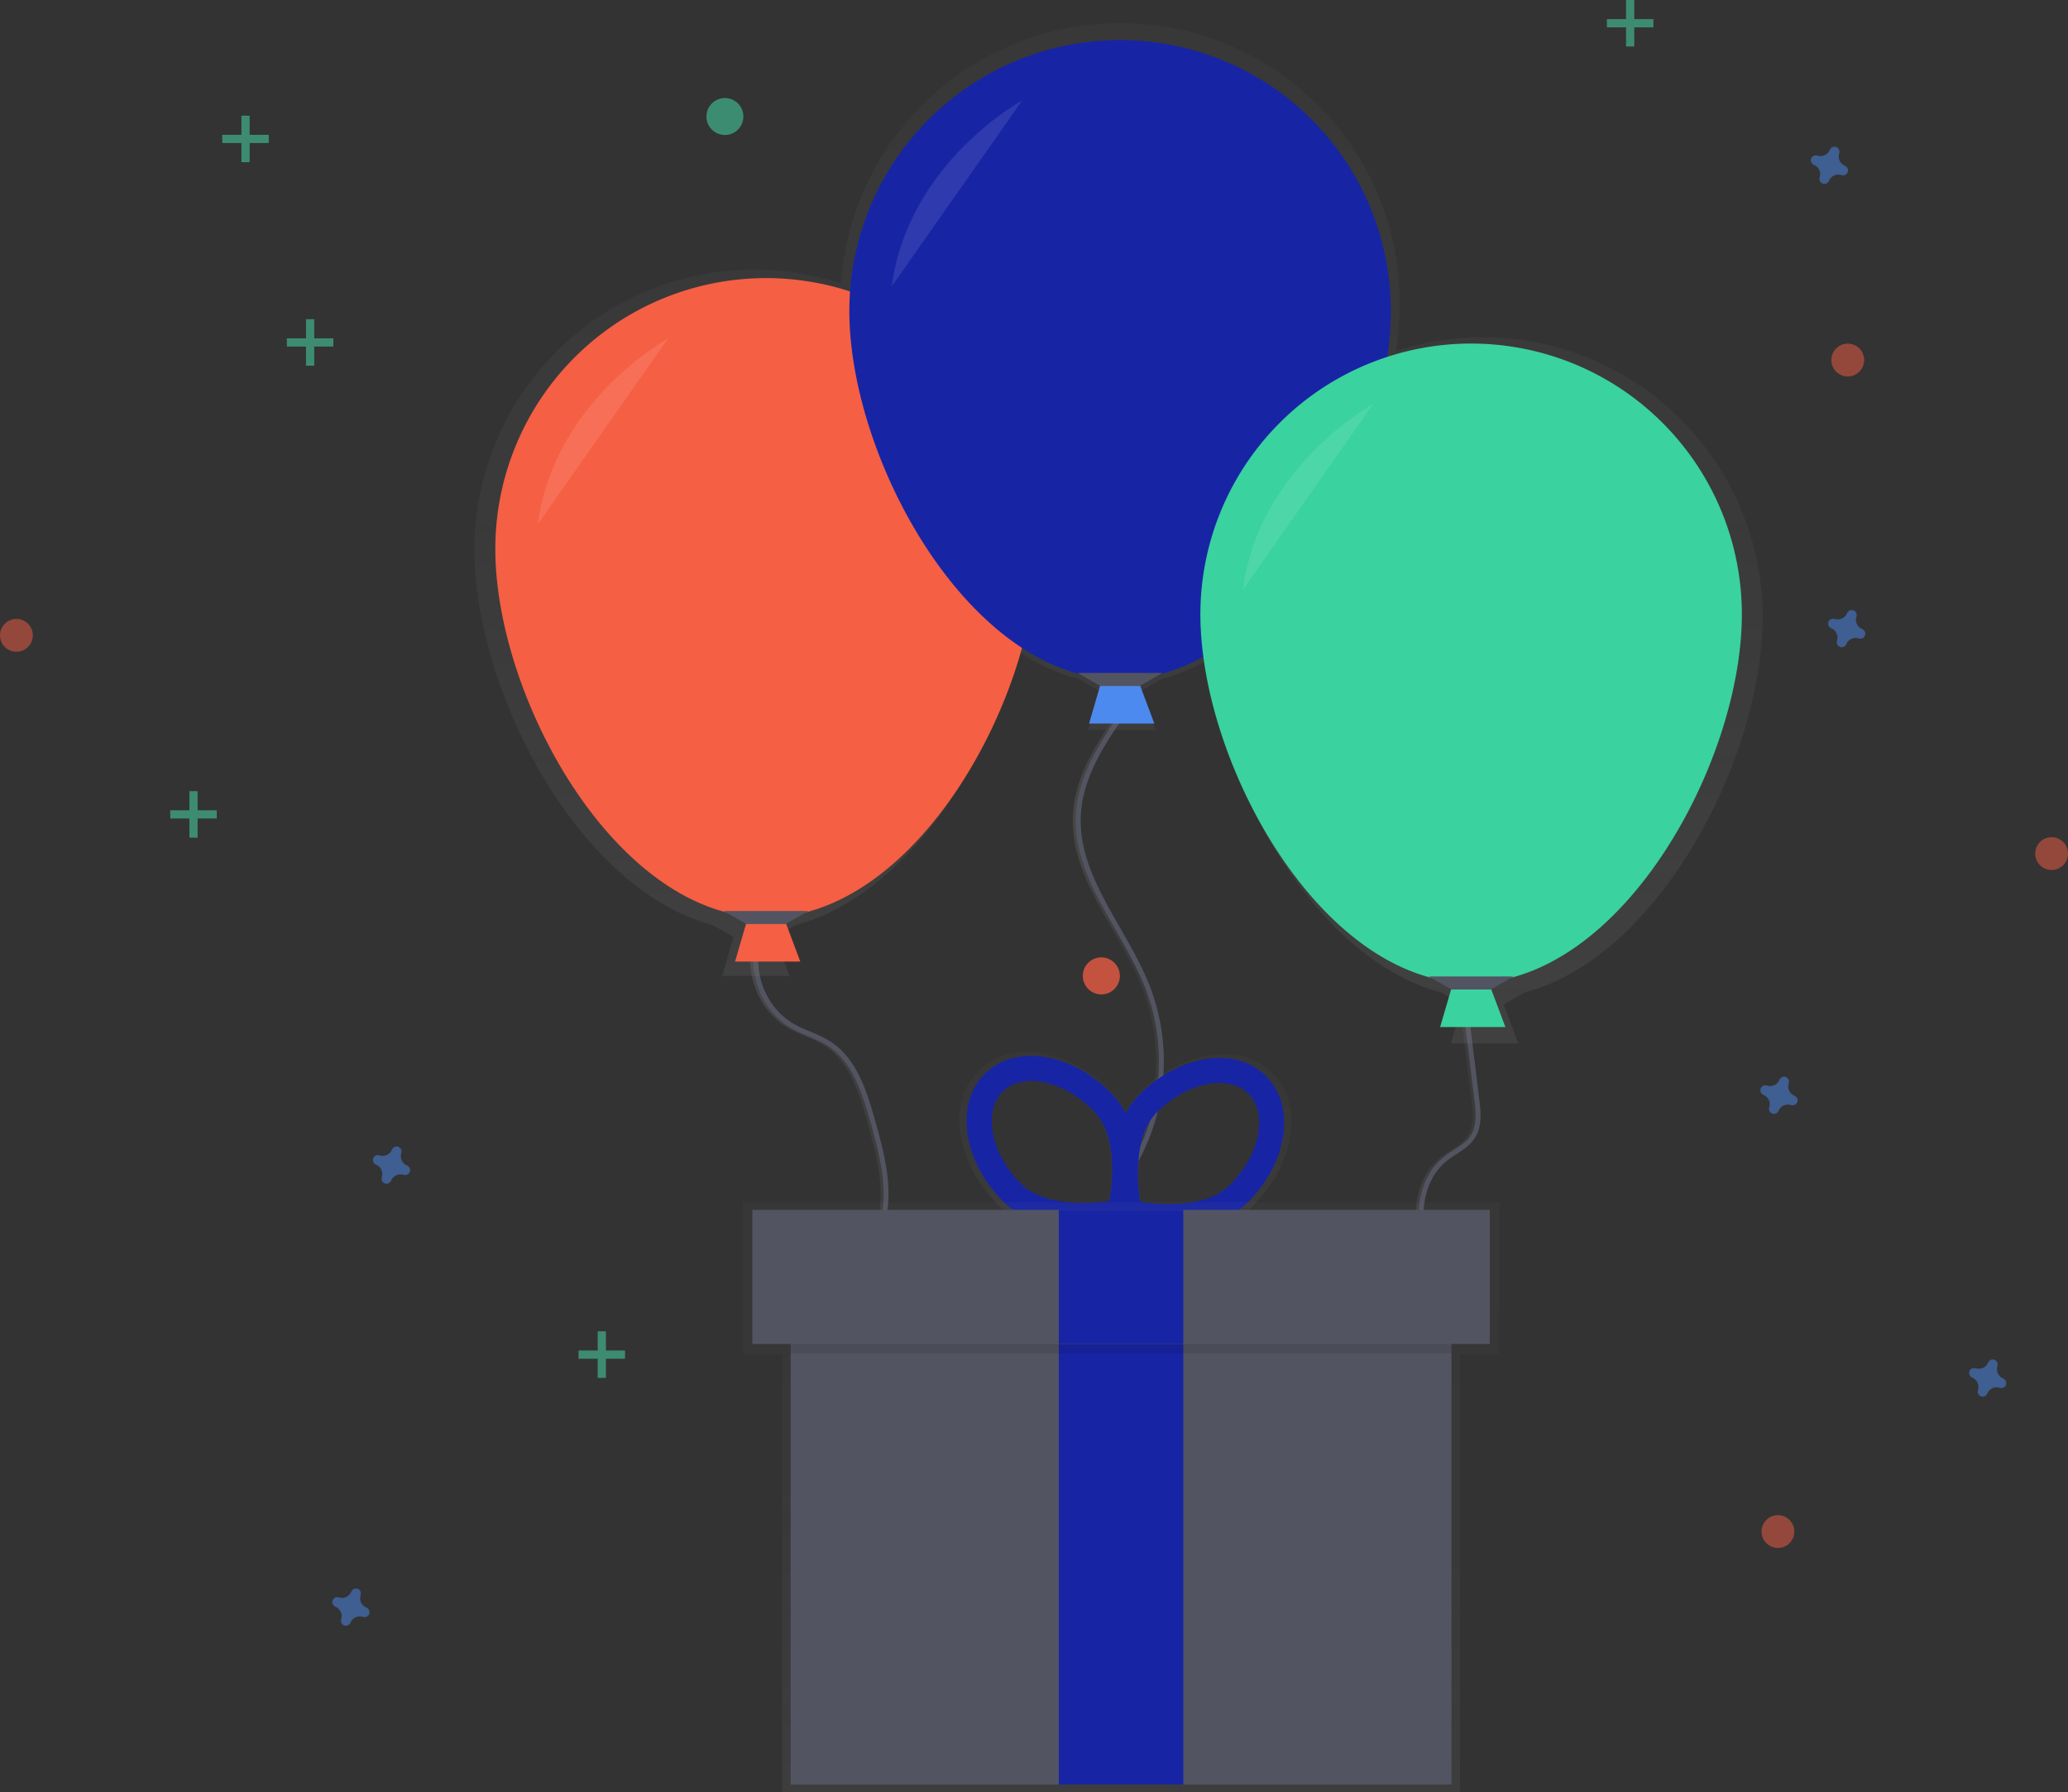 <svg id="683d3690-e1ab-45db-97b8-9484a1649262" data-name="Layer 1" xmlns="http://www.w3.org/2000/svg" xmlns:xlink="http://www.w3.org/1999/xlink" width="839.2" height="727.08" viewBox="0 0 839.2 727.08"><rect x="0" y="0" width="839.2" height="727.08" fill="#333333" stroke="none"/><defs><linearGradient id="89bbdcf5-814f-445d-9d3e-b835a9e3988b" x1="484.88" y1="578.23" x2="600.81" y2="578.23" gradientUnits="userSpaceOnUse"><stop offset="0" stop-color="gray" stop-opacity="0.25"/><stop offset="0.54" stop-color="gray" stop-opacity="0.12"/><stop offset="1" stop-color="gray" stop-opacity="0.1"/></linearGradient><linearGradient id="1a6f3992-5825-4187-85b9-fb55ca803b83" x1="615.75" y1="530.72" x2="651.5" y2="530.72" xlink:href="#89bbdcf5-814f-445d-9d3e-b835a9e3988b"/><linearGradient id="573de093-6af1-4ab3-932c-9e7f72f49645" x1="745.48" y1="595.56" x2="780.02" y2="595.56" xlink:href="#89bbdcf5-814f-445d-9d3e-b835a9e3988b"/><linearGradient id="acf24d19-87bc-4cad-9346-f74a977c4433" x1="634.32" y1="509.85" x2="634.32" y2="96.02" xlink:href="#89bbdcf5-814f-445d-9d3e-b835a9e3988b"/><linearGradient id="6f986e28-ee02-4c37-906f-8450bb16da28" x1="637.11" y1="586.77" x2="637.11" y2="513.3" xlink:href="#89bbdcf5-814f-445d-9d3e-b835a9e3988b"/><linearGradient id="96b175d5-5e64-4663-918e-24aaa3155285" x1="454.92" y1="727.08" x2="454.92" y2="487.86" xlink:href="#89bbdcf5-814f-445d-9d3e-b835a9e3988b"/></defs><title>happy birthday</title><g opacity="0.5"><rect x="124.18" y="129.51" width="3.33" height="18.87" fill="#47e6b1"/><rect x="304.58" y="215.97" width="3.33" height="18.87" transform="translate(351.25 -167.3) rotate(90)" fill="#47e6b1"/></g><g opacity="0.5"><rect x="242.55" y="540.19" width="3.33" height="18.87" fill="#47e6b1"/><rect x="422.95" y="626.65" width="3.33" height="18.87" transform="translate(880.29 125.01) rotate(90)" fill="#47e6b1"/></g><g opacity="0.5"><rect x="76.86" y="321" width="3.33" height="18.87" fill="#47e6b1"/><rect x="257.26" y="407.46" width="3.33" height="18.87" transform="translate(495.42 71.51) rotate(90)" fill="#47e6b1"/></g><g opacity="0.5"><rect x="659.86" width="3.33" height="18.87" fill="#47e6b1"/><rect x="840.26" y="86.46" width="3.33" height="18.87" transform="translate(757.42 -832.49) rotate(90)" fill="#47e6b1"/></g><g opacity="0.5"><rect x="97.97" y="46.93" width="3.33" height="18.87" fill="#47e6b1"/><rect x="278.37" y="133.39" width="3.33" height="18.87" transform="translate(242.45 -223.67) rotate(90)" fill="#47e6b1"/></g><path d="M345.5,559.31a4.08,4.08,0,0,1-2.27-4.93,2,2,0,0,0,.09-.45h0a2,2,0,0,0-3.67-1.36h0a2,2,0,0,0-.23.4,4.08,4.08,0,0,1-4.93,2.27,2,2,0,0,0-.45-.09h0a2,2,0,0,0-1.36,3.67h0a2,2,0,0,0,.4.23,4.08,4.08,0,0,1,2.27,4.93,2,2,0,0,0-.09.45h0a2,2,0,0,0,3.67,1.36h0a2,2,0,0,0,.23-.4,4.08,4.08,0,0,1,4.93-2.27,2,2,0,0,0,.45.09h0a2,2,0,0,0,1.36-3.67h0A2,2,0,0,0,345.5,559.31Z" transform="translate(-180.4 -86.46)" fill="#4d8af0" opacity="0.5"/><path d="M329,738.66a4.08,4.08,0,0,1-2.27-4.93,2,2,0,0,0,.09-.45h0a2,2,0,0,0-3.67-1.36h0a2,2,0,0,0-.23.4A4.08,4.08,0,0,1,318,734.6a2,2,0,0,0-.45-.09h0a2,2,0,0,0-1.36,3.67h0a2,2,0,0,0,.4.23,4.08,4.08,0,0,1,2.27,4.93,2,2,0,0,0-.09.45h0a2,2,0,0,0,3.67,1.36h0a2,2,0,0,0,.23-.4,4.08,4.08,0,0,1,4.93-2.27,2,2,0,0,0,.45.09h0a2,2,0,0,0,1.36-3.67h0A2,2,0,0,0,329,738.66Z" transform="translate(-180.4 -86.46)" fill="#4d8af0" opacity="0.5"/><path d="M936,341.66a4.08,4.08,0,0,1-2.27-4.93,2,2,0,0,0,.09-.45h0a2,2,0,0,0-3.67-1.36h0a2,2,0,0,0-.23.4A4.08,4.08,0,0,1,925,337.6a2,2,0,0,0-.45-.09h0a2,2,0,0,0-1.36,3.67h0a2,2,0,0,0,.4.23,4.08,4.08,0,0,1,2.27,4.93,2,2,0,0,0-.09.45h0a2,2,0,0,0,3.67,1.36h0a2,2,0,0,0,.23-.4,4.08,4.08,0,0,1,4.93-2.27,2,2,0,0,0,.45.09h0a2,2,0,0,0,1.36-3.67h0A2,2,0,0,0,936,341.66Z" transform="translate(-180.4 -86.46)" fill="#4d8af0" opacity="0.5"/><path d="M908.53,531a4.08,4.08,0,0,1-2.27-4.93,2,2,0,0,0,.09-.45h0a2,2,0,0,0-3.67-1.36h0a2,2,0,0,0-.23.4,4.08,4.08,0,0,1-4.93,2.27,2,2,0,0,0-.45-.09h0a2,2,0,0,0-1.36,3.67h0a2,2,0,0,0,.4.23,4.08,4.08,0,0,1,2.27,4.93,2,2,0,0,0-.09.45h0a2,2,0,0,0,3.67,1.36h0a2,2,0,0,0,.23-.4,4.08,4.08,0,0,1,4.93-2.27,2,2,0,0,0,.45.09h0a2,2,0,0,0,1.36-3.67h0A2,2,0,0,0,908.53,531Z" transform="translate(-180.4 -86.46)" fill="#4d8af0" opacity="0.5"/><path d="M929,153.67a4.08,4.08,0,0,1-2.27-4.93,2,2,0,0,0,.09-.45h0a2,2,0,0,0-3.67-1.36h0a2,2,0,0,0-.23.4,4.08,4.08,0,0,1-4.93,2.27,2,2,0,0,0-.45-.09h0a2,2,0,0,0-1.36,3.67h0a2,2,0,0,0,.4.23,4.08,4.08,0,0,1,2.27,4.93,2,2,0,0,0-.09.45h0a2,2,0,0,0,3.67,1.36h0a2,2,0,0,0,.23-.4,4.08,4.08,0,0,1,4.93-2.27,2,2,0,0,0,.45.09h0a2,2,0,0,0,1.36-3.67h0A2,2,0,0,0,929,153.67Z" transform="translate(-180.4 -86.46)" fill="#4d8af0" opacity="0.5"/><path d="M993.22,645.72a4.08,4.08,0,0,1-2.27-4.93,2,2,0,0,0,.09-.45h0a2,2,0,0,0-3.67-1.36h0a2,2,0,0,0-.23.4,4.08,4.08,0,0,1-4.93,2.27,2,2,0,0,0-.45-.09h0a2,2,0,0,0-1.36,3.67h0a2,2,0,0,0,.4.23,4.08,4.08,0,0,1,2.27,4.93,2,2,0,0,0-.09.45h0a2,2,0,0,0,3.67,1.36h0a2,2,0,0,0,.23-.4,4.08,4.08,0,0,1,4.93-2.27,2,2,0,0,0,.45.09h0a2,2,0,0,0,1.36-3.67h0A2,2,0,0,0,993.22,645.72Z" transform="translate(-180.4 -86.46)" fill="#4d8af0" opacity="0.5"/><circle cx="6.66" cy="257.78" r="6.66" fill="#f55f44" opacity="0.5"/><circle cx="749.83" cy="146.09" r="6.66" fill="#f55f44" opacity="0.5"/><circle cx="446.92" cy="395.96" r="7.5" fill="#f55f44" opacity="0.5"/><circle cx="446.92" cy="395.96" r="7.5" fill="#f55f44" opacity="0.5"/><circle cx="832.55" cy="346.34" r="6.66" fill="#f55f44" opacity="0.5"/><circle cx="294.17" cy="47.27" r="7.5" fill="#47e6b1" opacity="0.5"/><circle cx="721.49" cy="621.41" r="6.66" fill="#f55f44" opacity="0.5"/><path d="M487.1,468c-3.94,12.79,2,27.91,13.53,34.64,4.84,2.82,10.41,4.24,15.1,7.3,10.19,6.64,14.21,19.35,17.52,31.05,3.8,13.45,7.61,27.67,4.13,41.2-2.22,8.63-7.27,16.26-10.14,24.7a51.54,51.54,0,0,0-2.45,22c.42,3.94,1.4,8,4.1,10.94,3.9,4.2,10.18,4.83,15.82,5.84a76.78,76.78,0,0,1,55.2,42.74" transform="translate(-180.4 -86.46)" fill="none" stroke-miterlimit="10" stroke-width="2" stroke="url(#89bbdcf5-814f-445d-9d3e-b835a9e3988b)"/><path d="M488.31,468c-3.94,12.79,2,27.91,13.53,34.64,4.84,2.82,10.41,4.24,15.1,7.3,10.19,6.64,14.21,19.35,17.52,31.05,3.8,13.45,7.61,27.67,4.13,41.2-2.22,8.63-7.27,16.26-10.14,24.7a51.54,51.54,0,0,0-2.45,22c.42,3.94,1.4,8,4.1,10.94,3.9,4.2,10.18,4.83,15.82,5.84a76.78,76.78,0,0,1,55.2,42.74" transform="translate(-180.4 -86.46)" fill="none" stroke="#535461" stroke-miterlimit="10" stroke-width="2"/><path d="M637.45,372.4c-9.72,13.55-19.81,28.12-20.64,44.78-1.27,25.59,19.2,46.52,28.34,70.46a83.74,83.74,0,0,1-2.81,65.5c-4.46,9.22-10.82,18.38-10,28.59.47,6.23,3.59,11.9,6.1,17.63a99.4,99.4,0,0,1-5.77,89.75" transform="translate(-180.4 -86.46)" fill="none" stroke-miterlimit="10" stroke-width="2" stroke="url(#1a6f3992-5825-4187-85b9-fb55ca803b83)"/><path d="M638.65,372.4C628.94,386,618.85,400.53,618,417.18c-1.27,25.59,19.2,46.52,28.34,70.46a83.74,83.74,0,0,1-2.81,65.5c-4.46,9.22-10.82,18.38-10,28.59.47,6.23,3.59,11.9,6.1,17.63a99.4,99.4,0,0,1-5.77,89.75" transform="translate(-180.4 -86.46)" fill="none" stroke="#535461" stroke-miterlimit="10" stroke-width="2"/><path d="M773.83,494.28l4.7,38.31c.62,5.09,1.15,10.64-1.58,15-2.59,4.11-7.45,6.07-11.23,9.11-12.41,10-11.28,29.11-7,44.45s10.44,31.82,4.49,46.58c-2.46,6.09-6.8,11.22-10,16.94a51.87,51.87,0,0,0-6.2,32.18" transform="translate(-180.4 -86.46)" fill="none" stroke-miterlimit="10" stroke-width="2" stroke="url(#573de093-6af1-4ab3-932c-9e7f72f49645)"/><path d="M775,494.28l4.7,38.31c.62,5.09,1.15,10.64-1.58,15-2.59,4.11-7.45,6.07-11.23,9.11-12.41,10-11.28,29.11-7,44.45s10.44,31.82,4.49,46.58c-2.46,6.09-6.8,11.22-10,16.94a51.87,51.87,0,0,0-6.2,32.18" transform="translate(-180.4 -86.46)" fill="none" stroke="#535461" stroke-miterlimit="10" stroke-width="2"/><g opacity="0.7"><path d="M895.7,336.82A113.6,113.6,0,0,0,747,228.83a136.45,136.45,0,0,0,1.45-19.27,113.53,113.53,0,0,0-226.78-8.14,113.6,113.6,0,0,0-148.76,108c0,57,42,138,96.65,152.35l8.51,4.86-4.62,15.83h27.36l-5.94-15.85,8.47-4.84c42.26-11.09,76.91-62,90.48-110.83a83,83,0,0,0,24.22,11l8.51,4.86L622,382.59h27.36l-5.94-15.85,8.47-4.84a79.21,79.21,0,0,0,18-7.31c7.31,54.78,46.2,121.66,95.41,134.57l8.51,4.86-4.62,15.83h27.36L790.59,494l8.47-4.84C853.75,474.81,895.7,393.78,895.7,336.82Z" transform="translate(-180.4 -86.46)" fill="url(#acf24d19-87bc-4cad-9346-f74a977c4433)"/></g><polygon points="324.76 390.14 298.28 390.14 302.92 374.26 318.8 374.26 324.76 390.14" fill="#f55f44"/><path d="M601.12,309.16c0,60.68-49.19,149.57-109.86,149.57s-109.86-88.9-109.86-149.57a109.86,109.86,0,0,1,219.73,0Z" transform="translate(-180.4 -86.46)" fill="#f55f44"/><polygon points="318.8 374.92 302.92 374.92 293.65 369.63 328.07 369.63 318.8 374.92" fill="#535461"/><path d="M451.55,223.78s-46.33,25.15-52.95,75.45" transform="translate(-180.4 -86.46)" fill="#fff" opacity="0.1"/><polygon points="468.43 293.56 441.95 293.56 446.59 277.68 462.47 277.68 468.43 293.56" fill="#4d8af0"/><path d="M744.79,212.58c0,60.68-49.19,149.57-109.86,149.57s-109.86-88.9-109.86-149.57a109.86,109.86,0,0,1,219.73,0Z" transform="translate(-180.4 -86.46)" fill="#1725a4"/><polygon points="462.47 278.34 446.59 278.34 437.32 273.04 471.74 273.04 462.47 278.34" fill="#535461"/><path d="M595.22,127.2s-46.33,25.15-52.95,75.45" transform="translate(-180.4 -86.46)" fill="#fff" opacity="0.1"/><polygon points="610.89 416.71 584.41 416.71 589.05 400.82 604.93 400.82 610.89 416.71" fill="#3ad29f"/><path d="M887.25,335.72c0,60.68-49.19,149.57-109.86,149.57S667.52,396.4,667.52,335.72a109.86,109.86,0,1,1,219.73,0Z" transform="translate(-180.4 -86.46)" fill="#3ad29f"/><polygon points="604.93 401.48 589.05 401.48 579.78 396.19 614.2 396.19 604.93 401.48" fill="#535461"/><path d="M737.68,250.34s-46.33,25.15-52.95,75.45" transform="translate(-180.4 -86.46)" fill="#fff" opacity="0.1"/><g opacity="0.5"><path d="M696.81,521.89c-6.37-6.39-15.66-8.93-26.16-7.16-9.82,1.66-19.65,7-27.67,15a32.34,32.34,0,0,0-5.79,7.94,32.41,32.41,0,0,0-5.74-8.23h0C623.57,521.29,613.83,515.8,604,514c-10.46-2-19.79.43-26.28,6.71s-9.15,15.53-7.53,26.05c1.52,9.84,6.7,19.75,14.59,27.88,16.58,17.11,49.67,10.43,51.07,10.13l.41-.09,1.27.29c1.4.32,34.37,7.57,51.24-9.25,8-8,13.37-17.81,15.07-27.63C705.69,537.58,703.18,528.29,696.81,521.89Zm-66.52,53c-8,1.08-27.93,2.54-37.82-7.67-6.36-6.57-10.52-14.41-11.71-22.1-1.08-7,.48-13,4.42-16.78a14.78,14.78,0,0,1,5.39-3.3,22.24,22.24,0,0,1,11.52-.58c7.64,1.43,15.36,5.83,21.72,12.4C633.7,547,631.62,566.92,630.29,574.88Zm63.11-28.61c-1.32,7.66-5.61,15.44-12.09,21.89-10.07,10-30,8.23-37.95,7-1.19-8-2.93-27.89,7.14-37.93,6.48-6.45,14.27-10.72,21.93-12a22.24,22.24,0,0,1,11.51.78,14.78,14.78,0,0,1,5.34,3.4C693.14,533.29,694.6,539.27,693.4,546.27Z" transform="translate(-180.4 -86.46)" fill="url(#6f986e28-ee02-4c37-906f-8450bb16da28)"/></g><path d="M639.1,582.59l-3.15.66c-1.34.28-33,6.67-48.87-9.7-7.54-7.78-12.5-17.26-14-26.68-1.56-10.07,1-18.92,7.2-24.93s15.13-8.29,25.14-6.42c9.37,1.75,18.69,7,26.23,14.79h0c15.86,16.37,8.48,47.82,8.16,49.15ZM592.57,526.1a14.14,14.14,0,0,0-5.16,3.16c-3.76,3.65-5.26,9.35-4.23,16.06,1.14,7.35,5.12,14.86,11.21,21.15,9.47,9.77,28.54,8.37,36.19,7.34,1.27-7.61,3.27-26.63-6.2-36.4h0c-6.09-6.28-13.47-10.5-20.79-11.86A21.28,21.28,0,0,0,592.57,526.1Z" transform="translate(-180.4 -86.46)" fill="#1725a4"/><path d="M634.42,582.73l-.7-3.14c-.3-1.34-7.14-32.91,9-49h0c7.68-7.65,17.08-12.74,26.48-14.33,10-1.7,18.93.73,25,6.85s8.5,15,6.77,25c-1.62,9.39-6.74,18.78-14.42,26.43-16.14,16.09-47.69,9.15-49,8.85ZM681.92,527a21.28,21.28,0,0,0-11-.75c-7.34,1.24-14.79,5.33-21,11.5h0c-9.64,9.61-8,28.65-6.83,36.29,7.63,1.16,26.68,2.89,36.31-6.71,6.2-6.18,10.3-13.62,11.57-21,1.15-6.69-.25-12.42-3.95-16.13A14.14,14.14,0,0,0,681.92,527Z" transform="translate(-180.4 -86.46)" fill="#1725a4"/><g opacity="0.5"><polygon points="608.43 487.86 301.42 487.86 301.42 549.29 317.37 549.29 317.37 727.08 592.48 727.08 592.48 549.29 608.43 549.29 608.43 487.86" fill="url(#96b175d5-5e64-4663-918e-24aaa3155285)"/></g><rect x="320.85" y="506.43" width="268.15" height="217.63" fill="#535461"/><rect x="429.66" y="545.29" width="50.52" height="178.76" fill="#1725a4"/><rect x="320.85" y="494.77" width="268.15" height="54.41" opacity="0.1"/><rect x="305.31" y="490.88" width="299.24" height="54.41" fill="#535461"/><rect x="429.66" y="490.88" width="50.52" height="54.41" fill="#1725a4"/></svg>